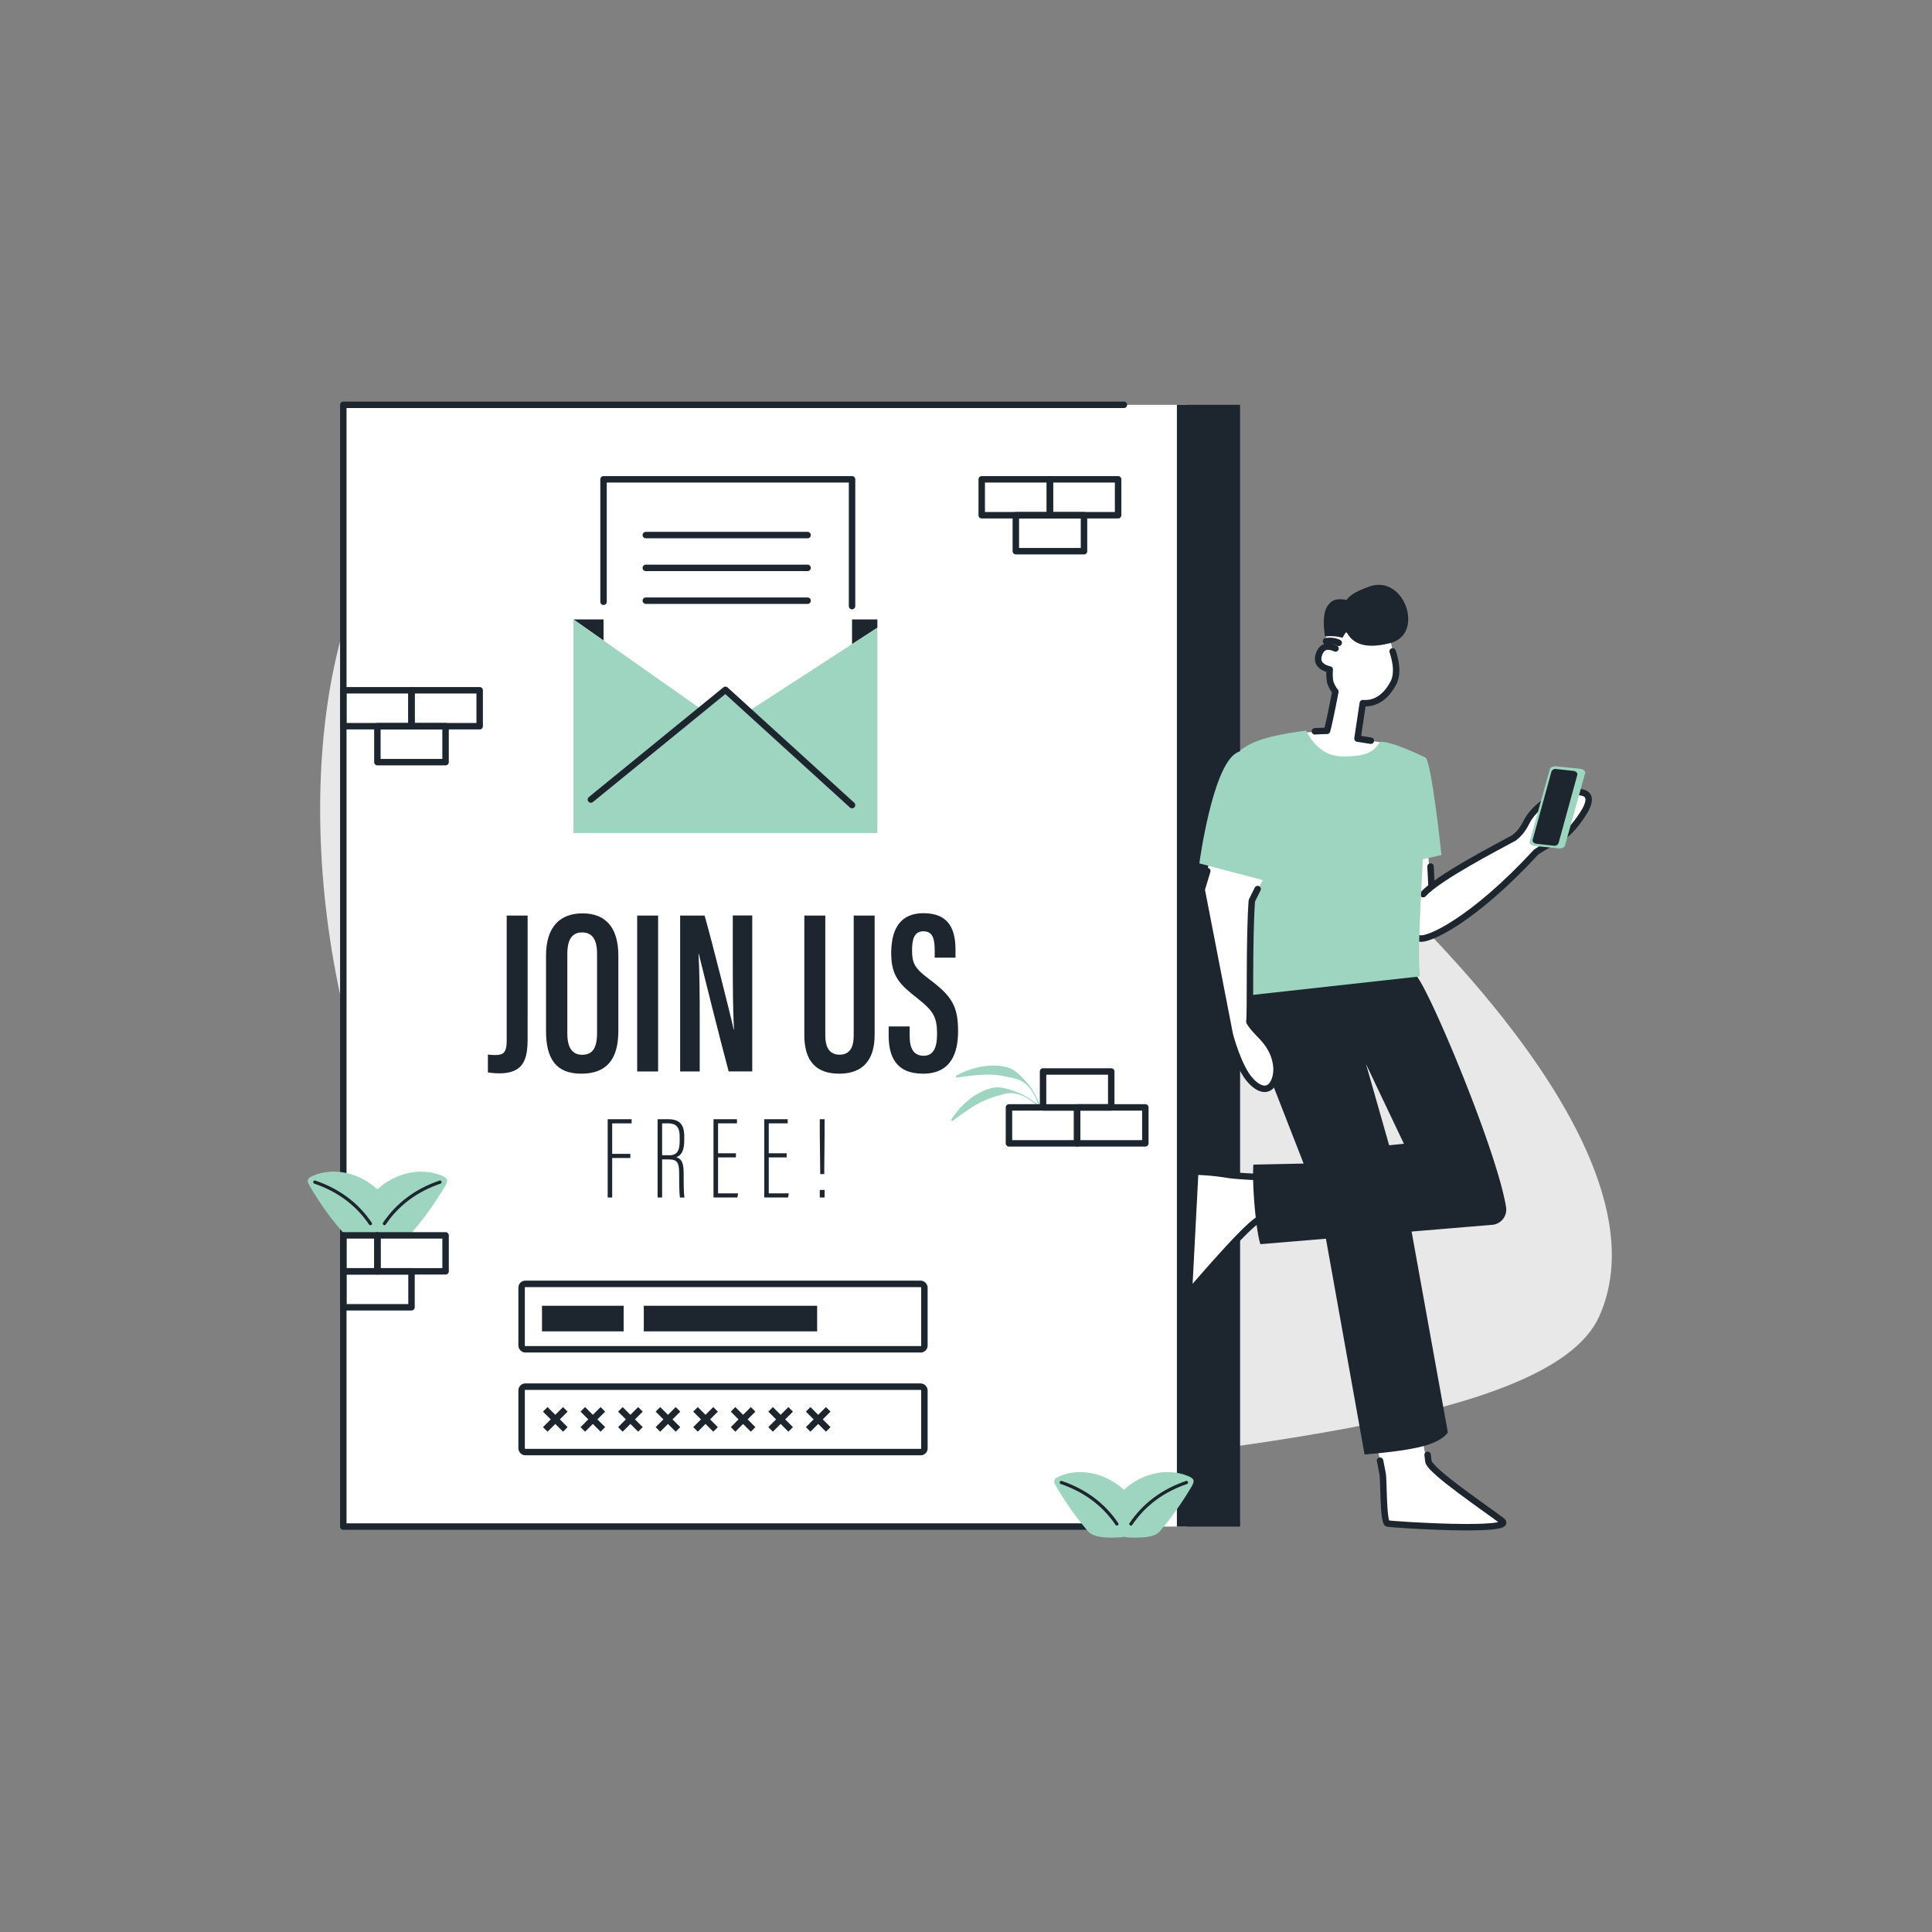 <svg id="Layer_1" data-name="Layer 1" xmlns="http://www.w3.org/2000/svg" viewBox="0 0 1200 1200"><rect x="0" y="0" width="1200" height="1200" fill="#808080" stroke="none"/><defs><style>.cls-1{fill:#e9e8e8;}.cls-2,.cls-9{fill:#fff;}.cls-3{fill:#1d252e;}.cls-4,.cls-7,.cls-8{fill:none;}.cls-4,.cls-6,.cls-7,.cls-8,.cls-9{stroke:#1d252e;}.cls-4,.cls-6,.cls-8,.cls-9{stroke-linecap:round;stroke-linejoin:round;}.cls-4,.cls-6,.cls-7,.cls-9{stroke-width:4px;}.cls-5,.cls-6{fill:#9dd5c0;}.cls-7{stroke-miterlimit:10;}.cls-8{stroke-width:2px;}</style></defs><path id="Path-141" class="cls-1" d="M758.14,467.29C647.45,392.45,393.16,193.21,260,309.14S199.75,981.74,592,921.8c147.36-22.52,370-34.95,401.22-104C1045.12,702.94,827.25,514,758.14,467.29Z"/><polygon class="cls-2" points="737.34 948.19 698.07 948.19 213.24 948.19 213.24 251.44 698.07 251.44 737.34 251.44 737.34 948.19"/><polyline class="cls-3" points="730.99 251.44 770.25 251.44 770.25 948.19 730.99 948.19"/><polyline class="cls-4" points="698.07 948.19 213.23 948.19 213.23 789.64 213.23 767.32 213.23 251.44 698.07 251.44"/><polygon class="cls-3" points="544.96 384.72 544.96 389.89 450.56 451.06 356.18 384.72 544.96 384.72"/><rect class="cls-2" x="374.87" y="297.7" width="154.35" height="166.56"/><polyline class="cls-4" points="529.22 376.48 529.22 297.7 374.87 297.7 374.87 373.77"/><polygon class="cls-5" points="544.96 389.89 544.96 517.41 356.18 517.41 356.18 384.72 450.56 451.06 544.96 389.89"/><polyline class="cls-6" points="367.01 496.61 450.57 428.47 529.22 500.06"/><line class="cls-4" x1="401.12" y1="332.35" x2="501.61" y2="332.35"/><line class="cls-4" x1="401.12" y1="352.72" x2="501.61" y2="352.72"/><line class="cls-4" x1="401.12" y1="373.09" x2="501.61" y2="373.09"/><path class="cls-3" d="M327.71,644.44c0,12.1-1.45,22.23-17.61,22.23a47.47,47.47,0,0,1-7.06-.59V655a34.24,34.24,0,0,0,4.53.29c5.22,0,7.15-1.52,7.15-9.13V568.67h13Z"/><path class="cls-3" d="M384.07,593.57V640.3c0,17.91-7.51,26.58-23.08,26.58s-21.84-9.24-21.84-26.38v-47c0-17.66,8.56-26.2,22.68-26.2C376.36,567.31,384.07,576.34,384.07,593.57Zm-31.69-1.05v49.36c0,9.24,3.35,13.26,9.2,13.26,6.25,0,9.26-3.81,9.26-13.58v-49.1c0-8.78-2.85-13.31-9.3-13.31C355.48,579.15,352.38,583.34,352.38,592.52Z"/><path class="cls-3" d="M408.76,568.67v96.84h-13V568.67Z"/><path class="cls-3" d="M422.45,665.51V568.67h15.19c4.43,15.46,16.79,64.51,18.05,70.81h.19c-.64-12.38-.73-26-.73-41.86v-29h12.08v96.84H452.59C448.65,651.16,435.34,598,434,592.37h-.14c.68,11.7.75,25.82.75,43.26v29.88Z"/><path class="cls-3" d="M512.6,568.67V643c0,7.46,2.52,12.08,8.93,12.08s8.72-4.78,8.72-12V568.67h13v74.05c0,15.15-6.83,24.16-22,24.16-14.56,0-21.67-8-21.67-24V568.67Z"/><path class="cls-3" d="M565,637.53v5.83c0,8,2.57,12.39,8.72,12.39s8.31-5.31,8.31-13.42c0-10.8-2.34-14.52-12.65-22.61s-15.83-13.28-15.83-27.59c0-12.55,3.78-25,20.3-24.92s19.62,11.46,19.62,22.72v4.88H580.56v-4.53c0-7.29-1.31-11.84-7-11.84s-7.07,4.89-7.07,11.81c0,7.75,1.51,11.12,10.18,17.56,14,10.48,18.41,16.47,18.41,32.62,0,13.69-4.42,26.45-21.76,26.45-17,0-21.35-10.92-21.35-23.68v-5.67Z"/><path class="cls-3" d="M377.45,695.17h14.86v2.57H380.24v18.94h11.28v2.57H380.24v24.54h-2.79Z"/><path class="cls-3" d="M411.25,720.11v23.68h-2.8V695.17H415c7.21,0,10,3.34,10,10.65v2.6c0,5.72-1.56,9.25-4.95,10.34,3.34,1,4.59,3.56,4.59,10,0,4.22-.08,11.86.51,15.06h-2.8c-.58-3.12-.51-11.49-.51-14.77,0-6.68-1-8.91-6.3-8.91Zm0-2.56h4.66c5.29,0,6.25-3.88,6.25-9V705.9c0-5.13-1.66-8.17-7.16-8.17h-3.75Z"/><path class="cls-3" d="M457.09,718.89H446v22.33h12.45l-.45,2.57H443.17V695.17h14.57v2.57H446v18.58h11.13Z"/><path class="cls-3" d="M488.61,718.89H477.48v22.33h12.44l-.44,2.57h-14.8V695.17h14.58v2.57H477.48v18.58h11.13Z"/><path class="cls-3" d="M509.47,729.25l-.3-25.57v-8.51h3v8.58l-.23,25.5Zm-.29,14.54v-4.68h3v4.68Z"/><rect class="cls-7" x="323.98" y="797.44" width="250.18" height="40.64" rx="2.29"/><rect class="cls-7" x="323.98" y="861.28" width="250.18" height="40.64" rx="2.29"/><rect class="cls-3" x="336.65" y="811.04" width="50.7" height="15.89"/><rect class="cls-3" x="399.88" y="811.04" width="107.66" height="15.89"/><line class="cls-7" x1="338.67" y1="875.37" x2="351.13" y2="887.83"/><line class="cls-7" x1="351.13" y1="875.37" x2="338.67" y2="887.83"/><line class="cls-7" x1="362" y1="875.37" x2="374.46" y2="887.83"/><line class="cls-7" x1="374.46" y1="875.37" x2="362" y2="887.83"/><line class="cls-7" x1="385.33" y1="875.37" x2="397.79" y2="887.83"/><line class="cls-7" x1="397.79" y1="875.37" x2="385.33" y2="887.83"/><line class="cls-7" x1="408.66" y1="875.37" x2="421.12" y2="887.83"/><line class="cls-7" x1="421.12" y1="875.37" x2="408.66" y2="887.83"/><line class="cls-7" x1="431.99" y1="875.37" x2="444.44" y2="887.83"/><line class="cls-7" x1="444.44" y1="875.37" x2="431.99" y2="887.83"/><line class="cls-7" x1="455.32" y1="875.37" x2="467.77" y2="887.83"/><line class="cls-7" x1="467.77" y1="875.37" x2="455.32" y2="887.83"/><line class="cls-7" x1="478.64" y1="875.37" x2="491.1" y2="887.83"/><line class="cls-7" x1="491.1" y1="875.37" x2="478.64" y2="887.83"/><line class="cls-7" x1="501.97" y1="875.37" x2="514.43" y2="887.83"/><line class="cls-7" x1="514.43" y1="875.37" x2="501.97" y2="887.83"/><rect class="cls-4" x="652.12" y="297.7" width="42.35" height="22.33"/><rect class="cls-4" x="630.95" y="320.03" width="42.35" height="22.33"/><rect class="cls-4" x="609.77" y="297.7" width="42.35" height="22.33"/><path class="cls-5" d="M232.63,766.4c-4.79-5.94-7.12-14.31-3.56-21.23a26.53,26.53,0,0,1,5.72-6.73c9.8-8.94,24.13-13.24,37-9.14,7.11,2.46,7.24,3.49,3.3,9.69a198.4,198.4,0,0,1-16.48,23.28c-.46.61-1.17,1.39-1.68,2-3.33,3.83-8.55,3.85-13.61,4.16a65.84,65.84,0,0,1-7.1-.16,4.89,4.89,0,0,1-3.55-1.83Z"/><path class="cls-5" d="M232.63,768.23c-6.16.26-16.71.93-20.71-4a180.64,180.64,0,0,1-16-21.76A86.06,86.06,0,0,1,191.5,735a2.81,2.81,0,0,1,1.14-3.83c10.78-5.57,24-4,34.24,2,5,3.09,9.86,6.85,12.86,12a16.6,16.6,0,0,1,1.63,9.33,22.39,22.39,0,0,1-3,8.66c-1.16,2-3,5.09-5.75,5.07Z"/><path class="cls-8" d="M238.76,760q12.3-18.16,34.51-25.76"/><path class="cls-8" d="M230.05,760q-12.3-18.18-34.52-25.77"/><rect class="cls-4" x="234.41" y="767.32" width="42.35" height="22.33"/><rect class="cls-4" x="213.24" y="789.64" width="42.35" height="22.33"/><rect class="cls-4" x="213.23" y="767.32" width="21.19" height="22.32"/><rect class="cls-4" x="255.58" y="428.74" width="42.35" height="22.33"/><rect class="cls-4" x="234.4" y="451.06" width="42.35" height="22.33"/><rect class="cls-4" x="213.23" y="428.74" width="42.35" height="22.33"/><path class="cls-5" d="M645.76,688.21c-5.43-5.35-12.9-10.47-20.83-9-7.38,1.82-14.06,3.95-20.63,8.16-4.34,2.68-8.53,5.81-12.91,9l-.73-.68c5.89-9.22,14.85-17.38,25.76-20,4.31-.92,8.67.32,12.69,1.75,6.53,2,12.09,5.83,17.31,10.06l-.66.75Z"/><path class="cls-5" d="M645.62,688c-2.23-7.29-6.38-15.34-14.06-17.8-2.46-.78-4.91-1.09-7.25-1.6-9.87-2.34-20.22-.58-30.39.73l-.32-1c9.56-5.32,21.32-8.23,32.18-5.37,4.22,1.24,7.47,4.4,10.33,7.57,4.82,4.81,7.87,10.87,10.45,17.08l-.94.34Z"/><rect class="cls-4" x="626.69" y="687.84" width="42.35" height="22.33" transform="translate(1295.73 1398) rotate(180)"/><rect class="cls-9" x="647.87" y="665.51" width="42.35" height="22.33" transform="translate(1338.08 1353.35) rotate(180)"/><rect class="cls-4" x="669.04" y="687.84" width="42.35" height="22.33" transform="translate(1380.43 1398) rotate(180)"/><path id="Path-33" class="cls-2" d="M800.72,731.23c-16.41-.48-34.49-.88-39.13-1.7a141.73,141.73,0,0,0-19.21-1.75l-3.61,69.38a2.12,2.12,0,0,0,1.91,2.2,1.91,1.91,0,0,0,1.64-.66Q778.7,756.61,783.41,757l25.24.44"/><path id="Path-33-2" data-name="Path-33" class="cls-4" d="M793.16,731.49q-24.61-.74-31.57-2a141.73,141.73,0,0,0-19.21-1.75l-3.61,69.38a2.12,2.12,0,0,0,1.91,2.2,1.91,1.91,0,0,0,1.64-.66Q778.7,756.61,783.41,757l14.09-.3"/><path id="Path-32" class="cls-2" d="M856.17,902.17l2.66,13.45c.6,3,.22,29.92,2.95,30.64s80.67,5.69,71.08-1.67-44.43-30.75-45.64-36.84c-2.37-2.36-3.54-14.09-3.54-14.09Z"/><path class="cls-3" d="M935.44,749.83c-5.47-34.76-48.2-136.6-56-144.05-9.26-8.86-113.07,5.84-113.07,5.84L809.7,722.71l-31.21.65c-.89,12.68,1.67,41.64,4.38,49.42l40.69-3.39,24,134q24.5-2,36.1-5.08t15.64-8.57L876.77,764.94l49.66-4.15A9.5,9.5,0,0,0,935.44,749.83Zm-72.62-38.49-14.38-50.47L872,710.42Z"/><polygon id="Path-36" class="cls-2" points="811.68 454.94 824.26 453.93 829.42 429.6 826.21 423.57 825.89 415.79 820.36 413.92 818.69 408.01 821.5 402.73 823.65 401.45 823.48 391.13 861.78 396.88 863.71 398.59 866.52 409.4 866.72 420.98 862.26 429.81 856.65 434.58 849.56 437.16 847.3 436.39 843.12 458.73 859.63 461.47 841.02 475.24 808.4 469.23 811.68 454.94"/><path id="Path-20" class="cls-4" d="M816.7,454.23q4.62-.25,7.56-.3c1.87-7.05,5.16-24.33,5.16-24.33a19.89,19.89,0,0,1-3.21-6,28.54,28.54,0,0,1-.28-7.73q-9.12-2.31-6.68-9.46t10.26-3.62"/><path id="Path-21" class="cls-4" d="M865,404.57q3.93,12,.8,19-7.23,14-19.34,13.18l-3.31,22,8.33,1.31"/><path id="Path-22" class="cls-4" d="M823.61,398.28a13,13,0,0,1,7.89,1"/><path id="Path-23" class="cls-3" d="M823,395.36a26.59,26.59,0,0,1,10.86.79q1-1.77,2.4-3.91,6,12.67,27.34,7.16c21.32-5.51,9-42.52-12.8-35.18q-11.85,4.17-14.35,8.4-7.94-1.47-10.78,2.42Q820.65,380,823,395.36Z"/><path class="cls-2" d="M969.33,493.65c-10.91,3-18.41,11.61-20.64,15.94s-4.11,7.61-8.37,10.86c-9.38,5.17-37.86,17.76-51.16,29.37-1-3.73-2.37-22.16-2.37-22.16s-26.2,14.65-26.56,18.35c-.3,3.08,4.69,22.47,7,26.27l0,0c.32.53.66,1.05,1,1.57h0c3.61,5.4,4.36,7,13.41,8.93,5.12,1.77,33.45-11.19,72.53-53.58,13.68-9.12,17.93-6.92,28.68-23.07S980.24,490.6,969.33,493.65Z"/><path class="cls-4" d="M867.16,572.3c3.63,5.93,4.49,8.41,14.42,10.51,5.12,1.77,33.45-11.19,72.53-53.58,13.68-9.12,17.93-6.92,28.68-23.07s-2.55-15.56-13.46-12.51-18.41,11.61-20.64,15.94-4.11,7.61-8.37,10.86c-11,6-46.66,24.37-56.35,34.94"/><line class="cls-4" x1="888.53" y1="538.21" x2="889.11" y2="549.87"/><path class="cls-5" d="M765.76,618.68l1.41.47,114.72-12.68c-1.94-20.08,2.24-68,2.38-88.31,0,0,4.89-33.42,1.05-47.63,0,0-20.71-10.33-28.12-9.77L857,461c-3.83,6.22-9,9-23.23,8.84q-14-.21-21.94-14.94c-.2-.37-.39-.73-.58-1.11-30.27,3.89-35.5,8.81-40.88,12.11l-1.1,56.29Z"/><path id="Path-32-2" data-name="Path-32" class="cls-4" d="M857.17,907.23l1.66,8.39c.6,3,.22,29.92,2.95,30.64s80.67,5.69,71.08-1.67-44.43-30.75-45.64-36.84l-.51-4.13"/><path id="Path-26" class="cls-2" d="M751.15,535.74l-4.77,16.79,17.45,89.93s5.29,20.65,13,28.78c11.5,12.2,17.18-.39,15.87-9.79s-6.36-15-11.07-19.79-5.63-7.09-5.63-7.09c.81-4.23-.27-50.21,1.54-75.13L785,545.31"/><path id="Path-26-2" data-name="Path-26" class="cls-4" d="M749.86,541l-3.48,11.54,17.45,89.93s5.29,20.65,13,28.78c11.5,12.2,17.18-.39,15.87-9.79s-6.36-15-11.07-19.79-5.63-7.09-5.63-7.09c.81-4.23-.27-50.21,1.54-75.13l3.6-7.25"/><path class="cls-5" d="M767.94,467.68c-15,8.62-23,68.59-23,68.59l42.79,11.24C796,537.27,804.38,489,803.68,485S780,460.19,767.94,467.68Z"/><path class="cls-5" d="M885.32,470.53c3.79,1.77,10,60.54,10,60.54l-20.65,4.67S881.52,468.76,885.32,470.53Z"/><path class="cls-5" d="M953.33,525.44l14.77,1.5c1.89.2,3.61-.55,3.93-1.7l12.54-45c.35-1.28-1.13-2.54-3.23-2.76L966.57,476c-1.89-.19-3.61.55-3.93,1.71l-12.54,45C949.75,524,951.23,525.23,953.33,525.44Z"/><path class="cls-3" d="M954.23,524.06l10.83,1.22a2.71,2.71,0,0,0,3-1.65l11.61-42.24c.33-1.2-.69-2.36-2.23-2.54l-10.82-1.21a2.71,2.71,0,0,0-3,1.64L952,521.52C951.67,522.72,952.7,523.89,954.23,524.06Z"/><path class="cls-5" d="M696.3,953c-4.79-5.94-7.11-14.31-3.56-21.23a26.94,26.94,0,0,1,5.72-6.73c9.8-8.94,24.14-13.25,37-9.14,7.11,2.45,7.24,3.48,3.3,9.69a198.05,198.05,0,0,1-16.48,23.28c-.46.6-1.16,1.39-1.68,2-3.33,3.84-8.55,3.86-13.61,4.16a63.29,63.29,0,0,1-7.1-.15A4.92,4.92,0,0,1,696.3,953Z"/><path class="cls-5" d="M696.3,954.86c-6.16.26-16.71.92-20.71-4a180.13,180.13,0,0,1-16-21.76,82,82,0,0,1-4.42-7.46,2.81,2.81,0,0,1,1.13-3.84c10.79-5.56,24-4,34.24,2,5,3.09,9.86,6.85,12.86,12a16.6,16.6,0,0,1,1.63,9.33,22.29,22.29,0,0,1-3,8.65c-1.15,2-3,5.1-5.75,5.08Z"/><path class="cls-8" d="M702.43,946.58q12.3-18.18,34.51-25.77"/><path class="cls-8" d="M693.72,946.58q-12.3-18.18-34.52-25.77"/></svg>